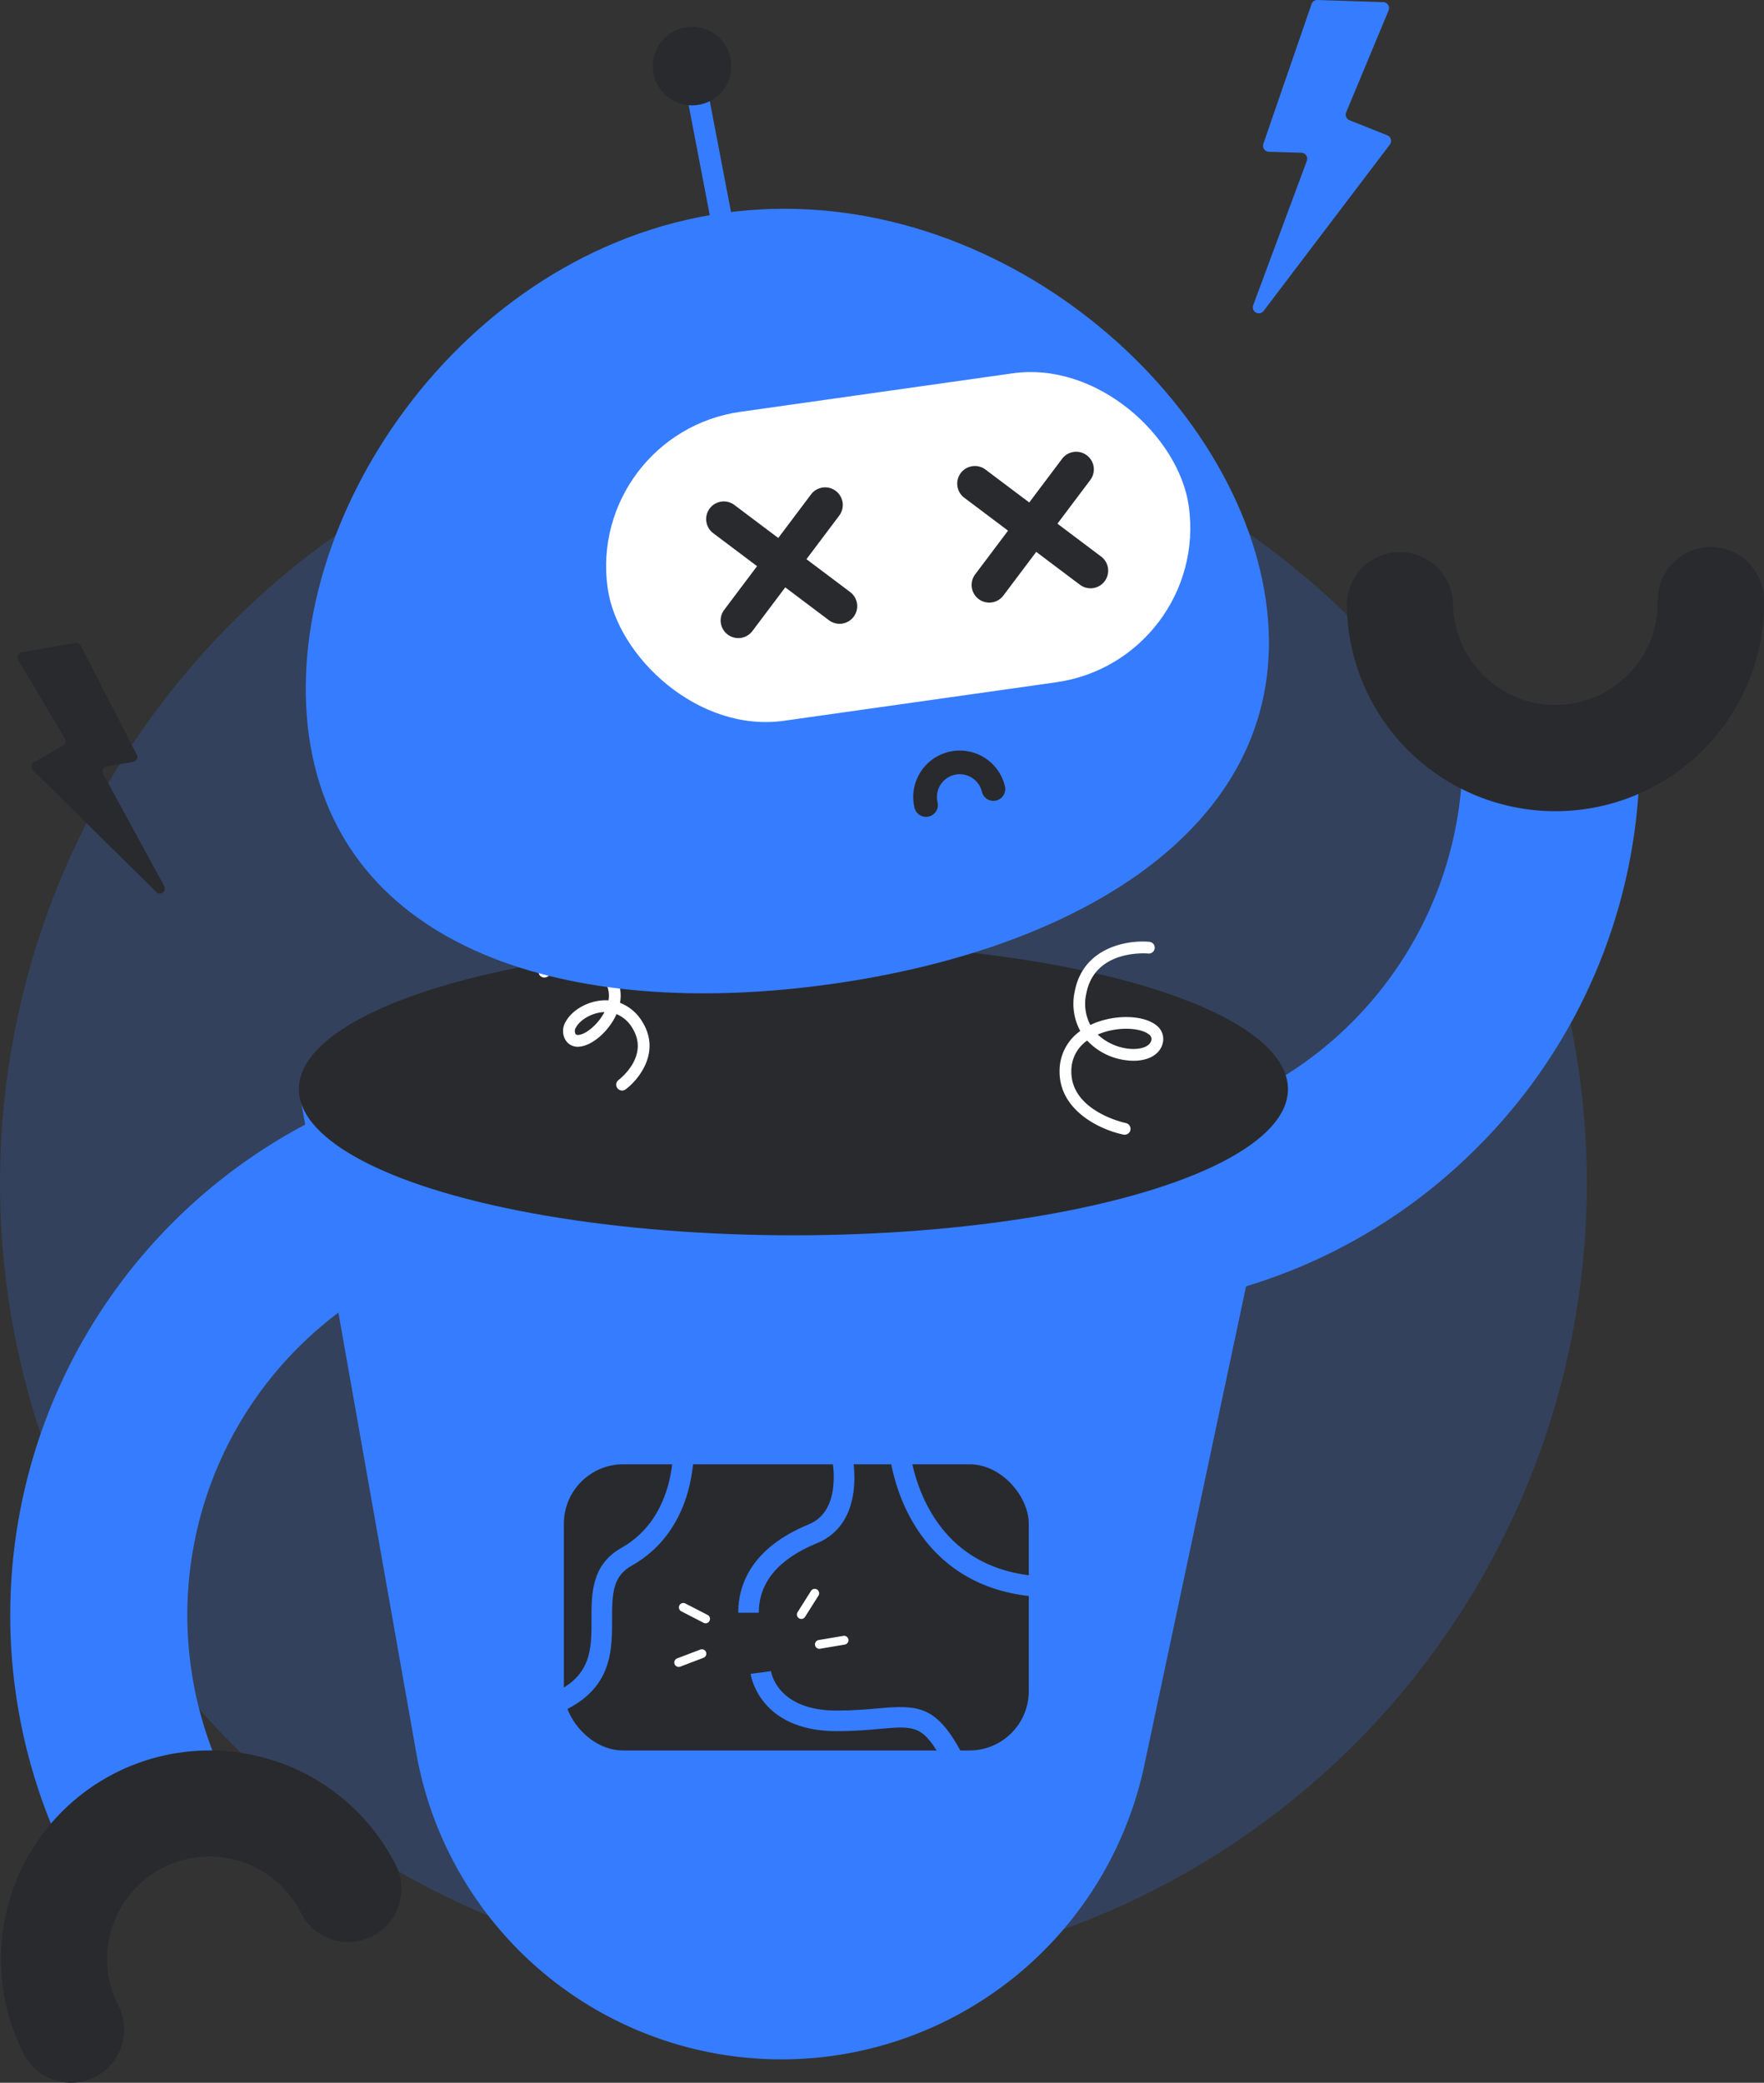 <svg xmlns="http://www.w3.org/2000/svg" viewBox="0 0 600.027 708.427">
  <rect x="0" y="0" width="600.027" height="708.427" fill="#333333" stroke="none"/>
  <g id="Layer_7" data-name="Layer 7">
    <g>
      <circle cx="269.886" cy="402.482" r="269.886" fill="#367cff" opacity="0.2"></circle>
      <path d="M21.028,628.842A188.872,188.872,0,0,1,142.116,367.283l16.059,58.056a128.636,128.636,0,0,0-82.51,178.142Z" fill="#367cff"></path>
      <path d="M24.179,708.427a18.07,18.07,0,0,1-16.118-9.874,70.952,70.952,0,0,1,126.454-64.392,18.072,18.072,0,1,1-32.208,16.4,34.809,34.809,0,1,0-62.038,31.59,18.078,18.078,0,0,1-16.09,26.275Z" fill="#292a2e"></path>
      <g>
        <path d="M491.257,400.675a187.42,187.42,0,0,1-88.966,42.019l-10.605-59.3a128.647,128.647,0,0,0,105.8-123.886l60.223,1.256a188.057,188.057,0,0,1-54.574,128.875Q497.4,395.434,491.257,400.675Z" fill="#367cff"></path>
        <path d="M575.022,259.042a70.957,70.957,0,0,1-116.891-52.969,18.072,18.072,0,0,1,36.139-.563,34.809,34.809,0,0,0,69.61-1.082,18.071,18.071,0,0,1,36.138-.562,70.489,70.489,0,0,1-20,50.488Q577.619,256.83,575.022,259.042Z" fill="#292a2e"></path>
      </g>
      <path d="M446.125,1.378,429.733,48.916a2.044,2.044,0,0,0,1.871,2.709l11.059.33a2.044,2.044,0,0,1,1.855,2.755l-18.243,49.113a2.044,2.044,0,0,0,3.544,1.947l42.953-56.612a2.044,2.044,0,0,0-.871-3.134l-12.865-5.133a2.043,2.043,0,0,1-1.129-2.683L472.333,3.553A2.044,2.044,0,0,0,470.512.725L448.123,0A2.043,2.043,0,0,0,446.125,1.378Z" fill="#367cff"></path>
      <path d="M27.442,219.55l19.1,37.146a1.7,1.7,0,0,1-1.218,2.449l-9.053,1.579a1.7,1.7,0,0,0-1.2,2.485L55.882,301.43a1.7,1.7,0,0,1-2.684,2.02L11.186,261.986a1.7,1.7,0,0,1,.345-2.679l9.97-5.742a1.7,1.7,0,0,0,.611-2.34L6.152,224.439A1.7,1.7,0,0,1,7.314,221.9l18.323-3.243A1.7,1.7,0,0,1,27.442,219.55Z" fill="#292a2e"></path>
      <g>
        <path d="M101.667,370.445,141.6,596.29A126.151,126.151,0,0,0,265.822,700.477h0a126.151,126.151,0,0,0,123.4-99.935l48.884-230.1Z" fill="#367cff"></path>
        <ellipse cx="269.886" cy="370.445" rx="168.219" ry="49.735" fill="#292a2e"></ellipse>
        <rect x="191.803" y="498.063" width="158.133" height="97.35" rx="20.195" fill="#292a2e"></rect>
        <path d="M258.112,548.556h-7c0-9.222,4.178-21.931,24.083-30.107,11.66-4.789,7.8-22.486,7.758-22.664l6.823-1.566c.222.963,5.239,23.657-11.921,30.7C264.754,530.3,258.112,538.256,258.112,548.556Z" fill="#367cff"></path>
        <path d="M320.915,599.507c-6.807-12.764-9.648-12.511-21.627-11.447-3.9.347-8.752.779-14.676.779-26.515,0-29.274-19.3-29.3-19.494l6.943-.882-3.472.441,3.468-.474c.08.548,2.2,13.409,22.359,13.409,5.613,0,10.1-.4,14.056-.751,13.477-1.2,19.8-1.048,28.423,15.125Z" fill="#367cff"></path>
        <g>
          <path d="M240,552.144a1.5,1.5,0,0,1-.687-.168l-7.566-3.9a1.5,1.5,0,0,1,1.377-2.666l7.566,3.9a1.5,1.5,0,0,1-.69,2.834Z" fill="#fff"></path>
          <path d="M230.859,566.989a1.5,1.5,0,0,1-.534-2.9l7.957-3.029a1.5,1.5,0,0,1,1.068,2.8l-7.957,3.03A1.5,1.5,0,0,1,230.859,566.989Z" fill="#fff"></path>
        </g>
        <g>
          <path d="M278.712,560.824a1.5,1.5,0,0,1-.248-2.979l8.4-1.419a1.5,1.5,0,0,1,.5,2.958l-8.4,1.419A1.549,1.549,0,0,1,278.712,560.824Z" fill="#fff"></path>
          <path d="M272.569,550.662a1.5,1.5,0,0,1-1.268-2.3l4.545-7.2a1.5,1.5,0,1,1,2.537,1.6l-4.545,7.2A1.5,1.5,0,0,1,272.569,550.662Z" fill="#fff"></path>
        </g>
        <path d="M358.192,543.318c-14.562,0-26.711-3.978-36.207-11.874-17.545-14.59-19.426-37.109-19.5-38.06l6.98-.525-3.49.263,3.489-.268c.017.2,1.784,20.6,17.048,33.253,10,8.285,23.633,11.553,40.546,9.711l.758,6.959A89.023,89.023,0,0,1,358.192,543.318Z" fill="#367cff"></path>
        <path d="M175.694,586.822l-1.293-6.88c26.837-5.046,26.817-16.211,26.794-29.137-.015-8.706-.033-18.573,10.223-24.343,19.075-10.731,17.547-35.054,17.53-35.3l6.98-.525c.089,1.177,1.931,28.98-21.078,41.924-6.357,3.577-6.671,9.257-6.655,18.229C208.219,564.117,208.248,580.7,175.694,586.822Z" fill="#367cff"></path>
      </g>
      <path d="M382.558,385.962a2,2,0,0,1-.4-.04c-7.577-1.524-21.872-8-21.744-21.616a16.568,16.568,0,0,1,7.038-13.618,19.492,19.492,0,0,1-1.861-13.54c2.858-14.891,17.85-17.5,25.382-16.794a2,2,0,0,1-.368,3.983h0c-.739-.068-18.2-1.464-21.086,13.565a15.489,15.489,0,0,0,1.364,10.739c7.424-3.582,17.593-3.6,22.261-.031a5.821,5.821,0,0,1,2.429,5.9c-.934,4.87-6.65,7.3-13.888,5.91a21.6,21.6,0,0,1-11.891-6.487,12.562,12.562,0,0,0-5.38,10.412c-.129,13.7,18.349,17.619,18.535,17.657a2,2,0,0,1-.394,3.961ZM373.4,351.89a18.355,18.355,0,0,0,9.045,4.6c4.771.913,8.731-.261,9.206-2.736a1.857,1.857,0,0,0-.932-1.968C387.7,349.476,379.83,349.1,373.4,351.89Z" fill="#fff"></path>
      <path d="M211.61,370.94a2,2,0,0,1-1.2-3.6h0c.431-.325,10.5-8.088,4.775-17.507a11.294,11.294,0,0,0-5.474-4.9c-2.5,5.7-8.153,10.7-12.593,11.073a4.849,4.849,0,0,1-4.79-2.3,6.039,6.039,0,0,1,.126-6.232c2.229-4.071,7.773-7.114,13.18-7.236.45-.008.9,0,1.34.029a8.9,8.9,0,0,0-2.21-7.65c-6.578-7.407-18.456-.465-18.574-.394a2,2,0,1,1-2.047-3.437c.6-.359,14.864-8.677,23.611,1.174a12.874,12.874,0,0,1,3.14,11.138,15.319,15.319,0,0,1,7.709,6.652c6.1,10.028-1.124,19.288-5.793,22.784A1.988,1.988,0,0,1,211.61,370.94Zm-6-26.693c-4.353.14-8.316,2.718-9.651,5.155a2.188,2.188,0,0,0-.215,2.234c.1.169.276.444,1.042.388C199.293,351.816,203.41,348.484,205.608,344.247Z" fill="#fff"></path>
      <g>
        <g>
          <path d="M430.612,204.417c10.239,72.4-57.7,117.546-147.585,130.256s-167.675-11.825-177.913-84.23S156.067,85.182,245.951,72.472,420.374,132.012,430.612,204.417Z" fill="#367cff"></path>
          <rect x="205.716" y="133.012" width="199.623" height="106.128" rx="53.064" transform="translate(-23.043 44.61) rotate(-8.048)" fill="#fff"></rect>
        </g>
        <rect x="237.677" y="16.472" width="7.309" height="73.649" transform="translate(-5.718 46.381) rotate(-10.85)" fill="#367cff"></rect>
        <circle cx="235.426" cy="22.481" r="13.358" fill="#292a2e"></circle>
        <g>
          <path d="M285.566,212.173a5.972,5.972,0,0,1-3.6-1.206L242.655,181.4a6,6,0,1,1,7.213-9.589l39.309,29.569a6,6,0,0,1-3.611,10.8Z" fill="#292a2e"></path>
          <path d="M251.125,217.042a6,6,0,0,1-4.79-9.607l29.571-39.31a6,6,0,0,1,9.589,7.214l-29.57,39.31A5.992,5.992,0,0,1,251.125,217.042Z" fill="#292a2e"></path>
        </g>
        <g>
          <path d="M370.933,200.1a5.972,5.972,0,0,1-3.6-1.206l-39.309-29.57a6,6,0,1,1,7.213-9.59l39.309,29.57a6,6,0,0,1-3.611,10.8Z" fill="#292a2e"></path>
          <path d="M336.494,204.971a6,6,0,0,1-4.791-9.607l29.57-39.31a6,6,0,0,1,9.59,7.214l-29.57,39.31A5.99,5.99,0,0,1,336.494,204.971Z" fill="#292a2e"></path>
        </g>
        <path d="M313.838,261.577a15.808,15.808,0,0,1,27.986,5.84,4.026,4.026,0,1,1-7.83,1.877,7.754,7.754,0,1,0-15.081,3.616,4.026,4.026,0,0,1-7.83,1.877,15.705,15.705,0,0,1,1.9-11.948Q313.381,262.185,313.838,261.577Z" fill="#292a2e"></path>
      </g>
    </g>
  </g>
</svg>